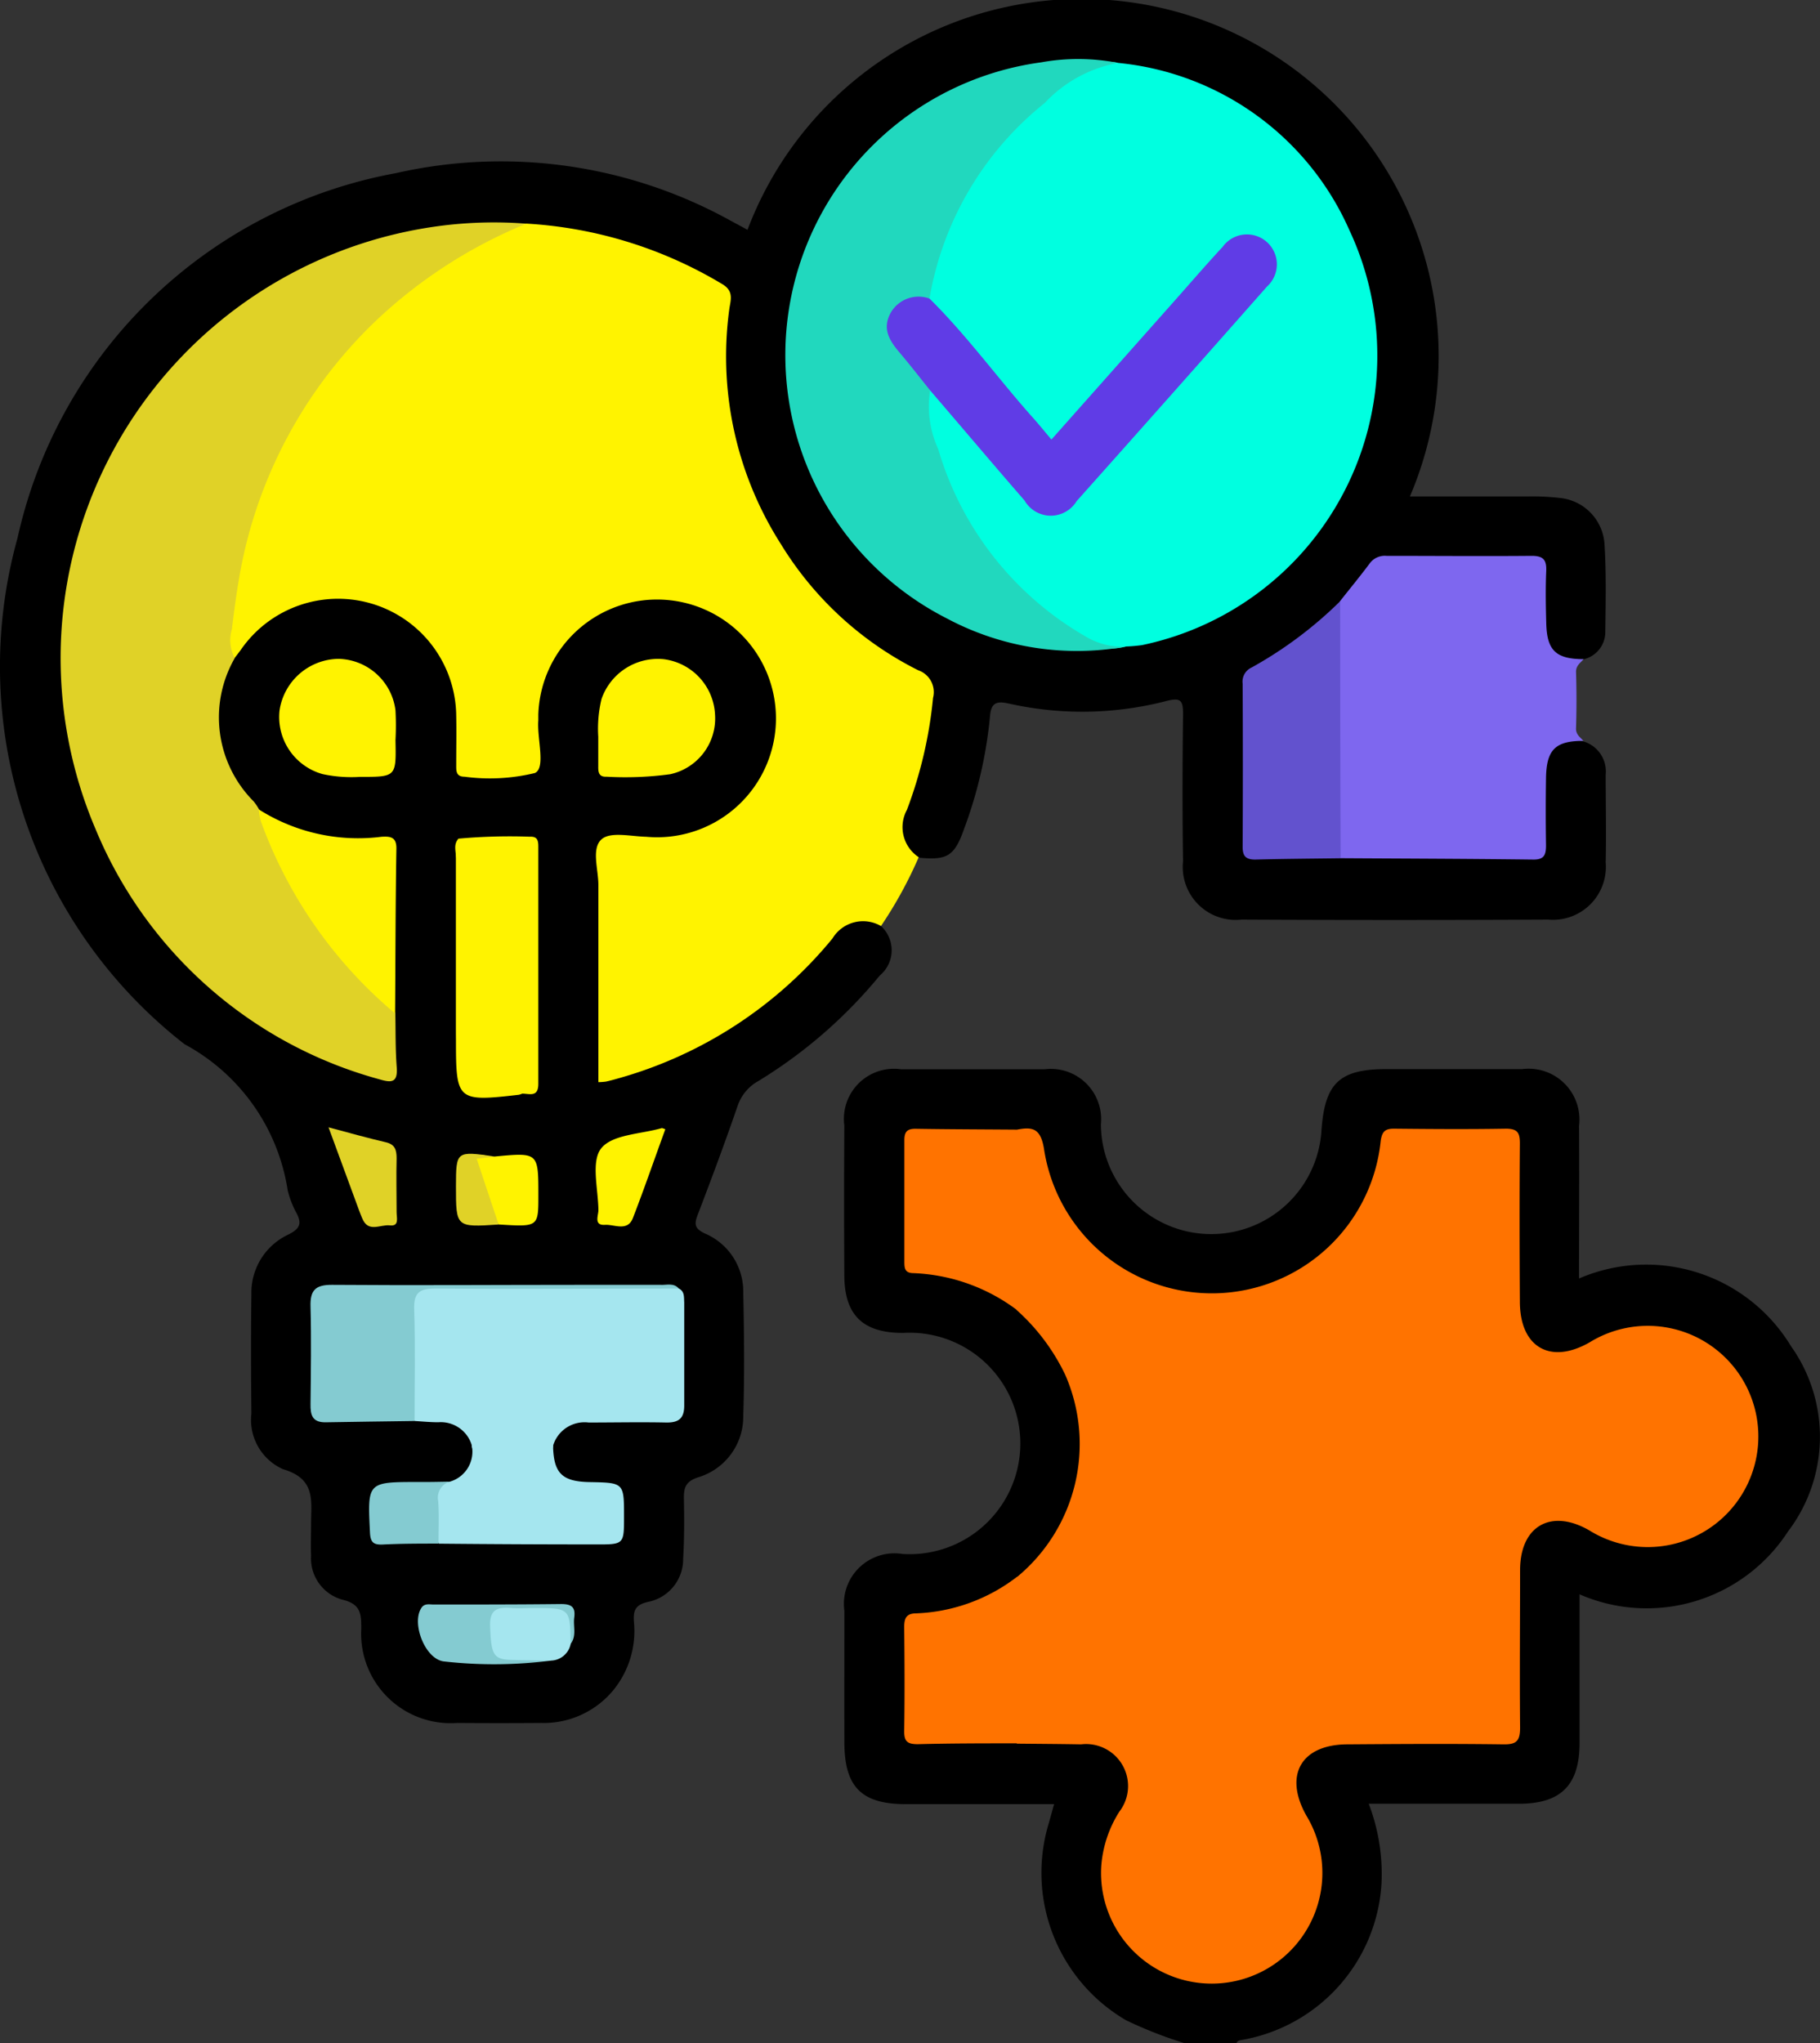 <svg xmlns="http://www.w3.org/2000/svg" width="33.765" height="37.904" viewBox="0 0 33.765 37.904">
  <rect x="0" y="0" width="33.765" height="37.904" fill="#333333" stroke="none"/>
  <g id="Capa_2" data-name="Capa 2" transform="translate(-2.163 -0.09)">
    <g id="Capa_1" data-name="Capa 1">
      <path id="Trazado_13061" data-name="Trazado 13061" d="M186.441,219.418a7.821,7.821,0,0,1-1.089-.426,3.167,3.167,0,0,1-1.445-3.625c.034-.116.065-.233.108-.385h-2.752c-.82,0-1.137-.318-1.139-1.143s0-1.629,0-2.443a.938.938,0,0,1,1.077-1.055,2.054,2.054,0,1,0,.011-4.1c-.743,0-1.089-.328-1.089-1.077q-.008-1.385,0-2.771a.93.93,0,0,1,1.053-1.043h2.665a.933.933,0,0,1,1.042,1.02,2.048,2.048,0,0,0,4.093.1c.065-.869.338-1.123,1.208-1.123H192.7a.942.942,0,0,1,1.054,1.049c.006.936,0,1.873,0,2.835a3.141,3.141,0,0,1,3.932,1.256,2.9,2.9,0,0,1-.057,3.439,3.122,3.122,0,0,1-3.866,1.164v2.757c0,.783-.345,1.127-1.124,1.128h-2.787a3.65,3.65,0,0,1,.237,1.478,3.135,3.135,0,0,1-2.573,2.9c-.048.01-.1.01-.118.065Z" transform="translate(-162.296 -181.425)"/>
      <path id="Trazado_13062" data-name="Trazado 13062" d="M38.2,18.084a.609.609,0,0,1-.023.919,8.921,8.921,0,0,1-2.253,1.957.83.83,0,0,0-.384.462c-.232.674-.481,1.342-.736,2.008-.067.174-.074.261.129.357a1.168,1.168,0,0,1,.712,1.089c.016.764.025,1.53,0,2.294a1.173,1.173,0,0,1-.842,1.142c-.234.078-.263.2-.259.4.007.369.008.74-.014,1.109a.807.807,0,0,1-.65.8c-.246.055-.276.167-.263.37a1.738,1.738,0,0,1-.389,1.276,1.675,1.675,0,0,1-1.334.6q-.778.006-1.555,0a1.66,1.66,0,0,1-1.781-1.741c0-.273,0-.463-.351-.546a.794.794,0,0,1-.58-.812c-.008-.2,0-.4,0-.594,0-.426.093-.835-.52-1.014a1,1,0,0,1-.587-1.031c-.008-.739-.01-1.484,0-2.221a1.188,1.188,0,0,1,.684-1.1c.22-.111.259-.207.145-.413a1.781,1.781,0,0,1-.156-.41,3.719,3.719,0,0,0-1.912-2.708,8.88,8.88,0,0,1-3.1-9.39A8.817,8.817,0,0,1,29.2,4.118a8.8,8.8,0,0,1,6.2.876l.324.175a6.625,6.625,0,1,1,12.289,4.946H50.2a4.5,4.5,0,0,1,.594.028.919.919,0,0,1,.829.856c.034.54.022,1.084.015,1.626a.52.52,0,0,1-.408.512c-.461.1-.667-.02-.782-.472a3.772,3.772,0,0,1-.051-1c0-.268-.107-.375-.375-.371-.74.008-1.484,0-2.222,0a.661.661,0,0,0-.569.282c-.142.187-.285.373-.44.549a7.6,7.6,0,0,1-1.452,1.13.652.652,0,0,0-.362.627q.017,1.217,0,2.435c0,.282.1.4.388.4.467-.012.934-.006,1.4,0,1.046-.019,2.092,0,3.138-.009.454,0,.473-.026.482-.482a5.207,5.207,0,0,1,.049-1.068c.109-.471.327-.607.792-.5a.581.581,0,0,1,.419.62c0,.542.012,1.089,0,1.627a.982.982,0,0,1-1.066,1.06q-2.847.014-5.692,0a.982.982,0,0,1-1.083-1.081c-.014-.911-.011-1.824,0-2.735,0-.254-.044-.306-.31-.239a6.216,6.216,0,0,1-2.927.046c-.238-.054-.327,0-.345.245a8.169,8.169,0,0,1-.479,2.078c-.181.512-.312.589-.849.536-.37-.176-.465-.385-.328-.8A11.882,11.882,0,0,0,39.045,14a.539.539,0,0,0-.311-.624A6.517,6.517,0,0,1,35.259,7.1a1.055,1.055,0,0,0-.742-1.211,8.87,8.87,0,0,0-2.885-.741,7.862,7.862,0,0,0-3.788.67,7.763,7.763,0,0,0-4.482,5.245,7.719,7.719,0,0,0,1.758,7.377,7.766,7.766,0,0,0,3.551,2.313c.365.119.4.089.41-.3v-.814c-.014-.859,0-1.718-.007-2.573,0-.495-.02-.519-.524-.509a3.125,3.125,0,0,1-1.88-.538,2.35,2.35,0,0,1-.531-2.958,2.294,2.294,0,0,1,3.995.047,2.516,2.516,0,0,1,.261,1.36c-.006.766,0,.766.764.765h.333c.2,0,.249-.122.25-.292V14.2a2.264,2.264,0,0,1,2.112-2.268,2.295,2.295,0,1,1,.587,4.552,4.812,4.812,0,0,1-1.031.068c-.284-.012-.357.133-.356.387,0,1.208.008,2.417,0,3.624,0,.286.115.3.339.23a7.926,7.926,0,0,0,3.143-1.812,9.607,9.607,0,0,0,.735-.78A.6.6,0,0,1,38.2,18.084Z" transform="translate(-19.693 -0.816)"/>
      <path id="Trazado_13063" data-name="Trazado 13063" d="M69.771,42.83A7.942,7.942,0,0,1,73.4,43.949c.234.135.156.309.135.477a6.47,6.47,0,0,0,.955,4.344,6.284,6.284,0,0,0,2.552,2.346.428.428,0,0,1,.274.512,8.032,8.032,0,0,1-.485,2.078.668.668,0,0,0,.219.877,7.841,7.841,0,0,1-.7,1.277.663.663,0,0,0-.9.231,7.893,7.893,0,0,1-3.991,2.6c-.07.02-.142.04-.214.055a1.234,1.234,0,0,1-.138.01c0-1.223,0-2.442,0-3.661,0-.291-.135-.678.063-.847.167-.142.541-.05.823-.044a2.205,2.205,0,1,0-2-2.269v.111c-.027.339.144.883-.065.976a3.548,3.548,0,0,1-1.305.068c-.169,0-.152-.127-.153-.236,0-.3.006-.594,0-.891a2.192,2.192,0,0,0-4-1.221c-.037.049-.075.1-.112.146-.217-.069-.162-.256-.152-.4a8.828,8.828,0,0,1,4.832-7.419A2.43,2.43,0,0,1,69.771,42.83Z" transform="translate(-57.843 -38.592)" fill="#fff300"/>
      <path id="Trazado_13064" data-name="Trazado 13064" d="M276.575,108.53c-.517,0-.683.162-.693.68q-.01.626,0,1.255c0,.174-.03.27-.238.267-1.192-.015-2.384-.018-3.576-.025a.716.716,0,0,1-.119-.495v-3.738a1.251,1.251,0,0,1,.113-.537c.182-.231.369-.458.545-.693a.348.348,0,0,1,.315-.146c.9,0,1.8.008,2.693,0,.214,0,.279.073.271.278-.014.32-.009.64,0,.96.01.517.176.676.693.679-.061.071-.143.119-.14.24q.016.518,0,1.036C276.432,108.412,276.514,108.459,276.575,108.53Z" transform="translate(-245.037 -94.697)" fill="#7e67ef"/>
      <path id="Trazado_13065" data-name="Trazado 13065" d="M211.511,212.47c.29-.056.433-.017.495.354a3.149,3.149,0,0,0,6.247-.144c.025-.173.081-.229.251-.227.693.007,1.385.012,2.073,0,.227,0,.259.089.258.283-.008.976-.006,1.95,0,2.925,0,.849.568,1.176,1.3.752a2.052,2.052,0,1,1-.01,3.493c-.711-.412-1.286-.083-1.286.736,0,.975-.009,1.949,0,2.924,0,.244-.067.312-.31.308-.962-.013-1.925-.007-2.888,0-.865,0-1.192.573-.764,1.327a2.053,2.053,0,1,1-3.808.927,2.185,2.185,0,0,1,.335-1.005.779.779,0,0,0-.71-1.249c-.4-.007-.792-.009-1.187-.013a.542.542,0,0,1-.116-.416c-.006-.74,0-1.479,0-2.22a.792.792,0,0,1,.118-.458,3.2,3.2,0,0,0,.891-3.749,3.815,3.815,0,0,0-.9-1.2.755.755,0,0,1-.11-.458q0-1.217,0-2.434A.586.586,0,0,1,211.511,212.47Z" transform="translate(-190.475 -191.426)" fill="#ff7300"/>
      <path id="Trazado_13066" data-name="Trazado 13066" d="M193.495,212.515l-.009,3.344a3.415,3.415,0,0,0-1.914-.682c-.165,0-.172-.093-.172-.214V212.71c0-.16.056-.214.215-.211C192.24,212.509,192.868,212.51,193.495,212.515Z" transform="translate(-172.459 -191.47)" fill="#ff7300"/>
      <path id="Trazado_13067" data-name="Trazado 13067" d="M193.467,296.45v3.093c-.616,0-1.231,0-1.847.016-.2,0-.254-.058-.251-.251.01-.64.007-1.281,0-1.922,0-.163.039-.253.222-.254A3.264,3.264,0,0,0,193.467,296.45Z" transform="translate(-172.431 -267.114)" fill="#ff7300"/>
      <path id="Trazado_13068" data-name="Trazado 13068" d="M198.433,12.46a5.241,5.241,0,0,1,4.29,3.1,5.486,5.486,0,0,1-3.846,7.7,2.85,2.85,0,0,1-.3.026,1.032,1.032,0,0,1-.785-.1,5.986,5.986,0,0,1-2.972-4.357c-.017-.106-.053-.222.059-.306.185-.044.257.1.354.21.495.55.934,1.149,1.441,1.688.428.457.6.462,1.025-.007q1.277-1.412,2.531-2.847c.282-.326.586-.633.854-.972.216-.275.238-.5.048-.693a.467.467,0,0,0-.715.069c-.511.533-.99,1.1-1.479,1.653s-.963,1.089-1.451,1.629c-.24.266-.368.269-.575.015-.669-.822-1.385-1.6-2.032-2.444a3.932,3.932,0,0,1,.525-1.707,6.074,6.074,0,0,1,2.4-2.529A.76.76,0,0,1,198.433,12.46Z" transform="translate(-175.527 -11.203)" fill="#00ffe0"/>
      <path id="Trazado_13069" data-name="Trazado 13069" d="M41.79,42.618A9.032,9.032,0,0,0,39.019,44.4a8.584,8.584,0,0,0-2.474,4.364c-.1.453-.162.916-.218,1.377a.707.707,0,0,0,.053.536,2.206,2.206,0,0,0,.351,2.658,1.013,1.013,0,0,1,.1.149c.278.447.412.963.684,1.418a9.358,9.358,0,0,0,1.424,1.862,2.12,2.12,0,0,1,.42.5c.007.333,0,.666.026,1,.023.3-.106.291-.329.224A7.963,7.963,0,0,1,33.8,53.854a8.085,8.085,0,0,1,6.363-11.191,7.743,7.743,0,0,1,1.623-.045Z" transform="translate(-29.862 -38.379)" fill="#e0d227"/>
      <path id="Trazado_13070" data-name="Trazado 13070" d="M175.29,12.053a2.476,2.476,0,0,0-1.362.744,5.914,5.914,0,0,0-2.137,3.628c-.818.239-.891.495-.318,1.153.141.163.332.3.329.55a1.906,1.906,0,0,0,.151,1.089A5.932,5.932,0,0,0,174.7,22.7a1.319,1.319,0,0,0,.738.18,5.131,5.131,0,0,1-3.325-.522,5.48,5.48,0,0,1,1.747-10.315A3.844,3.844,0,0,1,175.29,12.053Z" transform="translate(-152.384 -10.796)" fill="#21d8be"/>
      <path id="Trazado_13071" data-name="Trazado 13071" d="M99.523,245.037a.6.6,0,0,0-.62-.422c-.146,0-.3-.015-.438-.023a.535.535,0,0,1-.116-.343c-.009-.594-.012-1.182,0-1.772,0-.21.048-.378.332-.377,1.526.01,3.053,0,4.579.006a.322.322,0,0,1,.106.028c.111.056.093.164.1.257v1.915c0,.246-.111.318-.338.314-.478-.01-.957,0-1.436,0a.609.609,0,0,0-.657.422.258.258,0,0,1-.278.237,7.487,7.487,0,0,1-.954,0A.264.264,0,0,1,99.523,245.037Z" transform="translate(-88.609 -218.142)" fill="#a5e6ef"/>
      <path id="Trazado_13072" data-name="Trazado 13072" d="M256.6,113.61q0,2.384.008,4.768c-.528.007-1.056.01-1.583.024-.177,0-.235-.065-.234-.237q.007-1.512,0-3.025a.287.287,0,0,1,.165-.3A7.524,7.524,0,0,0,256.6,113.61Z" transform="translate(-229.574 -102.367)" fill="#6252ce"/>
      <path id="Trazado_13073" data-name="Trazado 13073" d="M107.432,157.759a10.546,10.546,0,0,1,1.323-.036c.14-.007.158.069.158.183,0,1.466,0,2.93,0,4.4,0,.256-.16.184-.3.183-.131-.074-.282-.032-.423-.089-.751-.308-.8-.371-.8-1.187v-3.091A.7.7,0,0,1,107.432,157.759Z" transform="translate(-96.763 -142.112)" fill="#fff300"/>
      <path id="Trazado_13074" data-name="Trazado 13074" d="M86.952,241.776c-1.5,0-3.006.013-4.51,0-.3,0-.41.071-.4.388.023.693.007,1.38.007,2.07-.553.008-1.105.014-1.658.024-.241,0-.275-.139-.272-.336.006-.6.016-1.206,0-1.808-.01-.307.092-.408.4-.406,1.525.012,3.051,0,4.576,0h1.513C86.722,241.716,86.853,241.664,86.952,241.776Z" transform="translate(-72.195 -217.784)" fill="#84cbd1"/>
      <path id="Trazado_13075" data-name="Trazado 13075" d="M103.578,271.78c.069.063.118.145.239.142.343-.01.693-.01,1.031,0,.121,0,.17-.078.239-.142.008.522.163.679.681.688.636.012.636.012.636.641,0,.515,0,.517-.525.515q-1.457,0-2.911-.014a1.4,1.4,0,0,1-.076-.984c.019-.158.168-.145.284-.167A.579.579,0,0,0,103.578,271.78Z" transform="translate(-92.664 -244.885)" fill="#a5e6ef"/>
      <path id="Trazado_13076" data-name="Trazado 13076" d="M72.917,156.425a8.373,8.373,0,0,1-2.492-3.569,1.1,1.1,0,0,1-.036-.216,3.437,3.437,0,0,0,2.276.507c.159-.009.28,0,.276.221C72.924,154.387,72.924,155.406,72.917,156.425Z" transform="translate(-63.424 -137.535)" fill="#fff300"/>
      <path id="Trazado_13077" data-name="Trazado 13077" d="M134,125.827a2.349,2.349,0,0,1,.061-.7,1.106,1.106,0,0,1,1.153-.737,1.089,1.089,0,0,1,.952,1.021,1.059,1.059,0,0,1-.832,1.113,6.192,6.192,0,0,1-1.181.046c-.142.007-.155-.083-.153-.192Z" transform="translate(-120.738 -112.072)" fill="#fff300"/>
      <path id="Trazado_13078" data-name="Trazado 13078" d="M76.371,125.929c.014.68.014.681-.658.68a2.543,2.543,0,0,1-.693-.051,1.1,1.1,0,0,1-.8-1.18,1.121,1.121,0,0,1,1.1-.958,1.089,1.089,0,0,1,1.051.955A5.172,5.172,0,0,1,76.371,125.929Z" transform="translate(-66.871 -112.108)" fill="#fff300"/>
      <path id="Trazado_13079" data-name="Trazado 13079" d="M102.7,302.639a8.327,8.327,0,0,1-1.979.017c-.355-.027-.618-.7-.433-.99.058-.094.15-.067.232-.067.792,0,1.574,0,2.362-.009.2,0,.27.061.244.252-.022.166.051.346-.073.495a.314.314,0,0,1-.048-.054c-.1-.145.024-.422-.2-.475a2.27,2.27,0,0,0-.983,0c-.19.04-.139.234-.133.374a.312.312,0,0,0,.309.338C102.236,302.546,102.494,302.45,102.7,302.639Z" transform="translate(-90.31 -271.745)" fill="#84cbd1"/>
      <path id="Trazado_13080" data-name="Trazado 13080" d="M92.6,278.65a.309.309,0,0,0-.215.357c.02.263.006.529.007.792-.344,0-.693,0-1.033.017-.166.007-.23-.032-.239-.219-.047-.941-.053-.94.891-.941C92.211,278.658,92.408,278.653,92.6,278.65Z" transform="translate(-82.093 -251.075)" fill="#84cbd1"/>
      <path id="Trazado_13081" data-name="Trazado 13081" d="M134.828,212.39c-.2.548-.39,1.1-.6,1.644-.1.261-.344.118-.52.129-.213.014-.12-.177-.121-.275-.006-.4-.141-.907.054-1.147.21-.258.735-.26,1.123-.373A.361.361,0,0,1,134.828,212.39Z" transform="translate(-120.322 -191.352)" fill="#fff300"/>
      <path id="Trazado_13082" data-name="Trazado 13082" d="M83.45,212.23c.4.107.731.2,1.063.277.169.04.2.139.2.3-.009.332,0,.664,0,1,0,.1.053.263-.125.242s-.4.143-.512-.129c-.019-.046-.039-.091-.055-.137Z" transform="translate(-75.192 -191.228)" fill="#e0d227"/>
      <path id="Trazado_13083" data-name="Trazado 13083" d="M114.858,303.273c-.245,0-.495-.007-.735-.013-.344-.007-.38-.1-.4-.615-.015-.329.141-.368.4-.347.135.012.27,0,.4,0,.684,0,.684,0,.693.672A.384.384,0,0,1,114.858,303.273Z" transform="translate(-102.467 -272.379)" fill="#a5e6ef"/>
      <path id="Trazado_13084" data-name="Trazado 13084" d="M111.04,217.411c.807-.076.807-.076.807.723,0,.584,0,.584-.736.538a2.431,2.431,0,0,1-.449-1.064C110.573,217.238,110.887,217.435,111.04,217.411Z" transform="translate(-99.696 -195.868)" fill="#fff300"/>
      <path id="Trazado_13085" data-name="Trazado 13085" d="M108.061,217.244l-.337.041c.14.418.273.819.408,1.221-.792.052-.792.052-.792-.707C107.342,217.141,107.342,217.141,108.061,217.244Z" transform="translate(-96.718 -195.701)" fill="#e0d227"/>
      <path id="Trazado_13086" data-name="Trazado 13086" d="M107.266,158.12c0,1.241.018,2.482,0,3.723a.569.569,0,0,0,.372.594c.275.131.545.272.817.41a.383.383,0,0,1-.069.024c-1.143.132-1.168.111-1.168-1.006V158.47C107.219,158.355,107.166,158.225,107.266,158.12Z" transform="translate(-96.596 -142.473)" fill="#fff300"/>
      <path id="Trazado_13087" data-name="Trazado 13087" d="M188.913,47.793c-.19-.237-.376-.477-.572-.708s-.315-.445-.162-.727a.594.594,0,0,1,.723-.268c.693.684,1.264,1.476,1.909,2.2.115.128.223.261.352.415l2.243-2.527c.311-.35.617-.706.935-1.049a.555.555,0,1,1,.822.737q-1.76,1.995-3.532,3.981a.561.561,0,0,1-.966-.011C190.077,49.16,189.5,48.476,188.913,47.793Z" transform="translate(-169.494 -40.461)" fill="#603ce6"/>
    </g>
  </g>
</svg>
